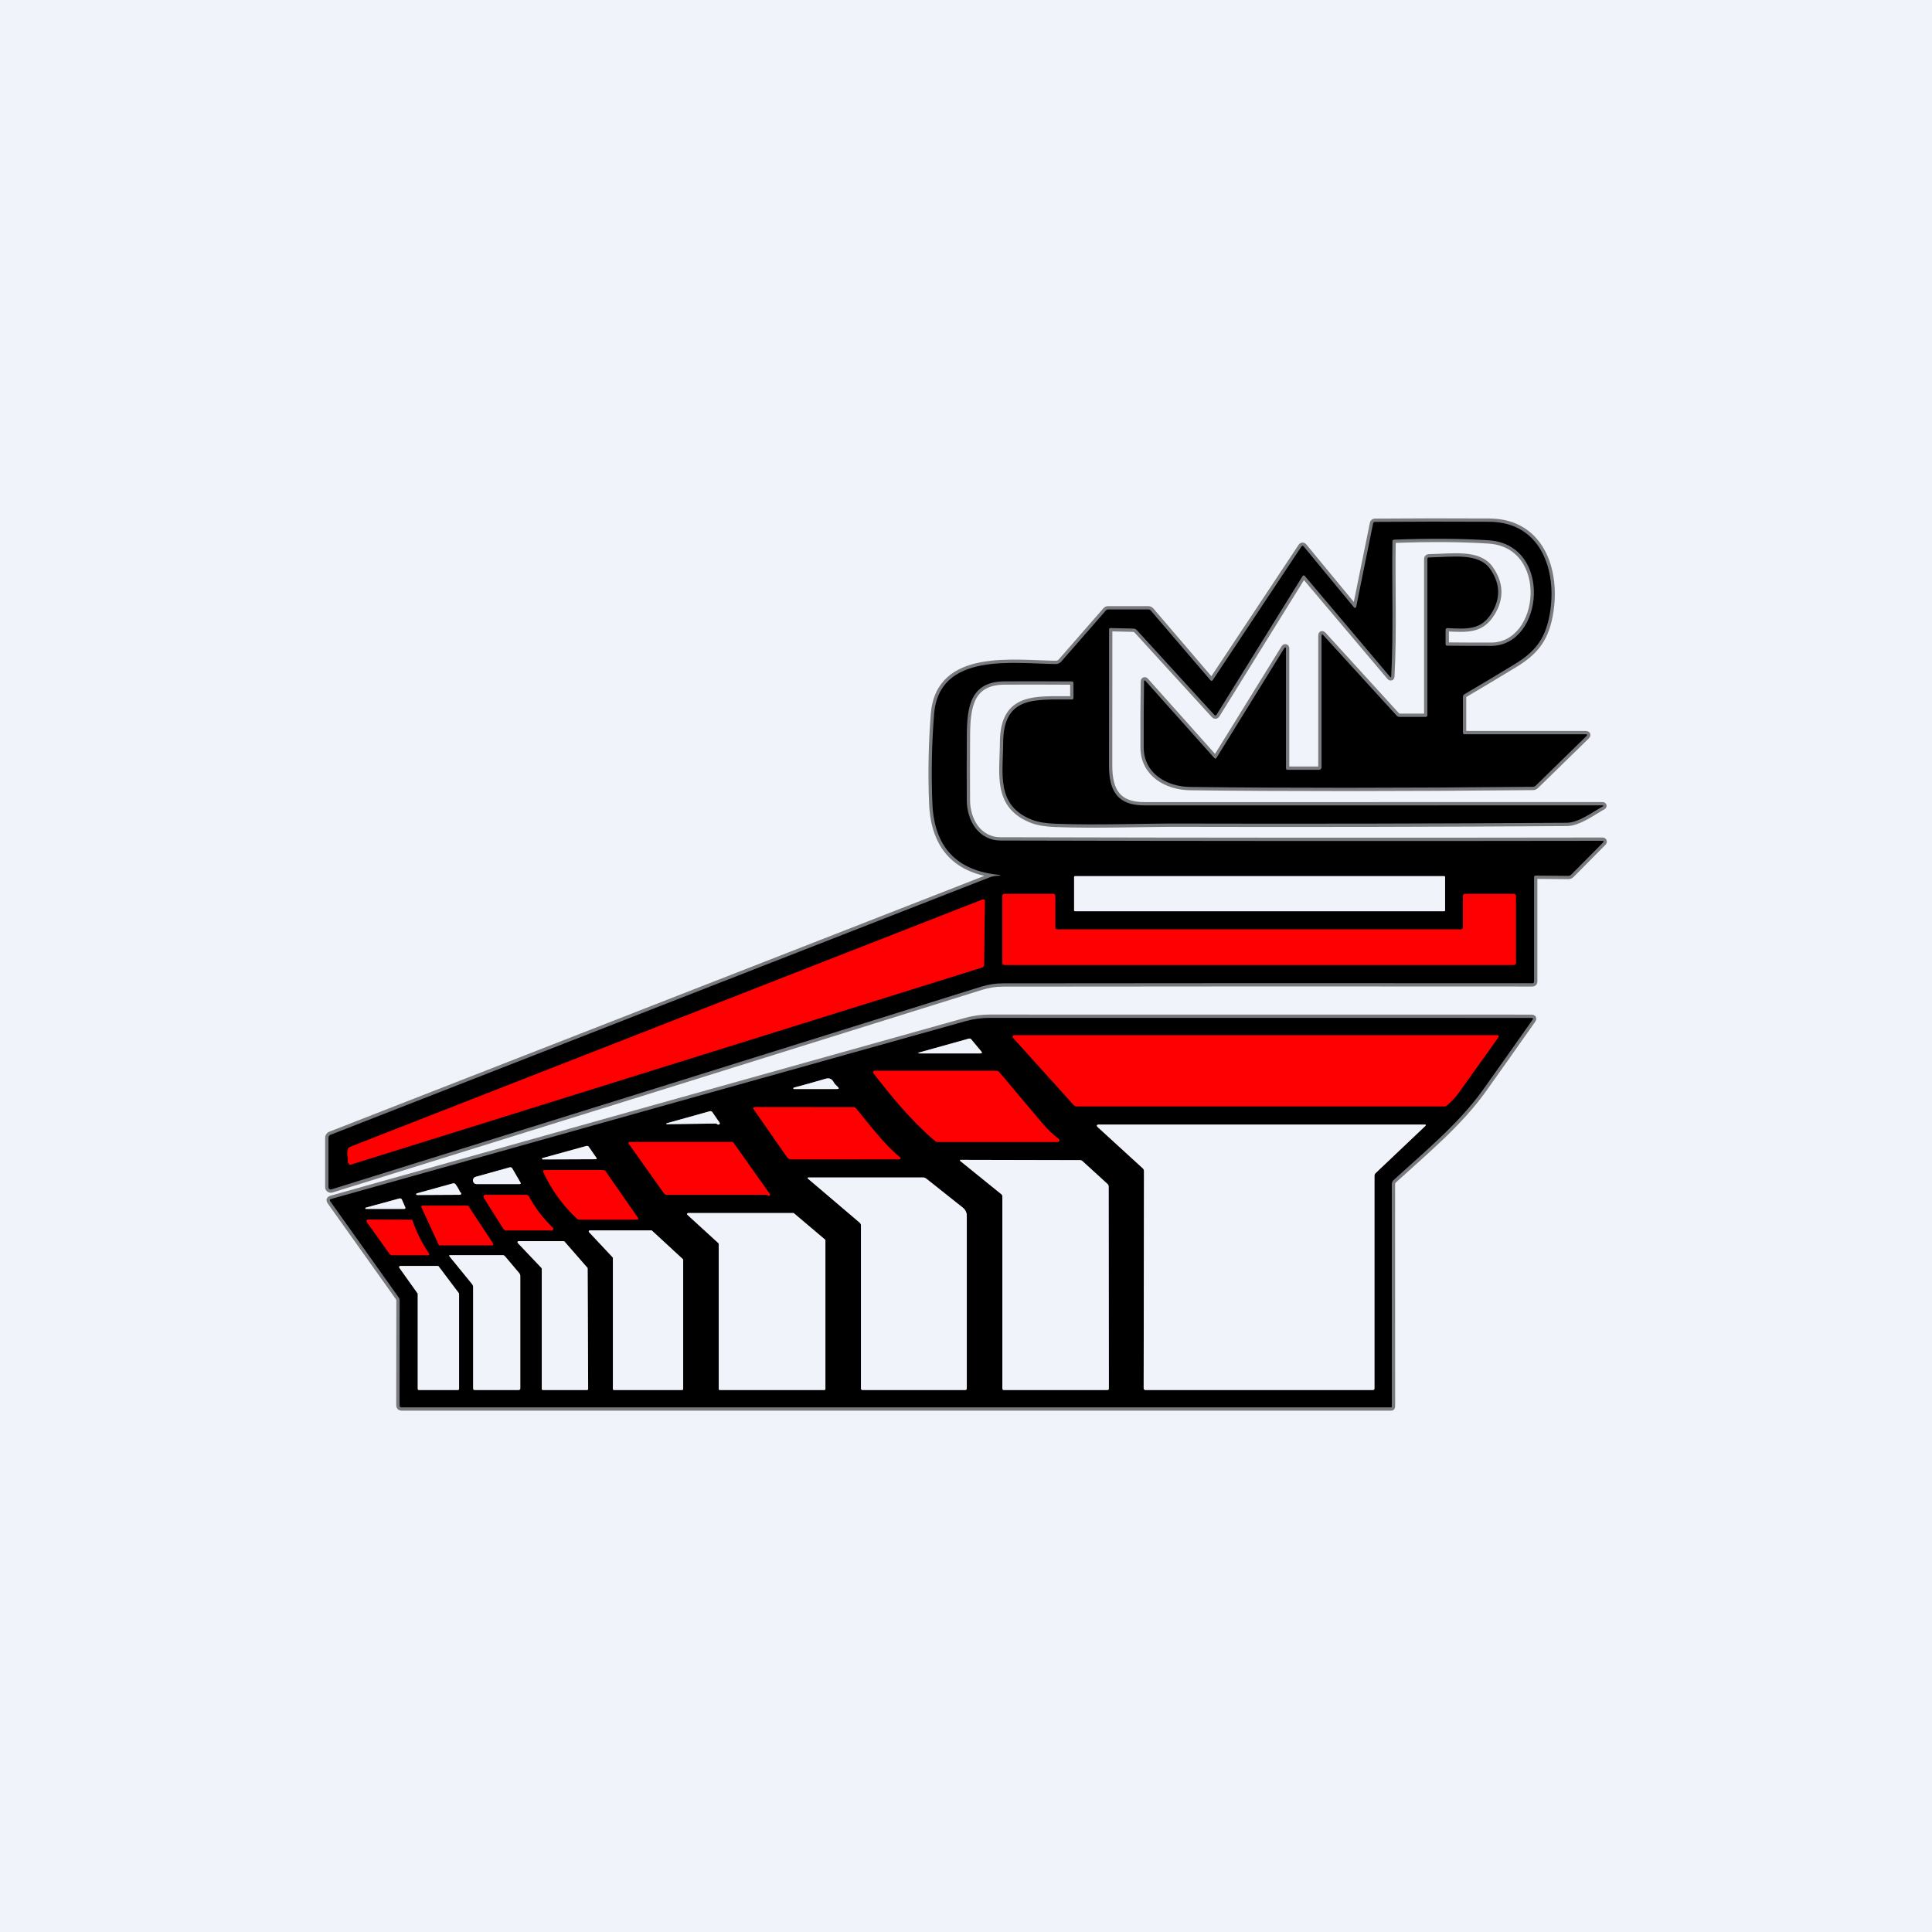 <svg width="100" height="100" viewBox="0 0 100 100" fill="none" xmlns="http://www.w3.org/2000/svg">
<rect width="100" height="100" fill="#F0F3FA"/>
<path d="M51.74 45.324C51.538 45.328 51.369 45.355 51.233 45.408C39.849 49.853 28.474 54.296 17.106 58.736C17.075 58.748 17.048 58.769 17.029 58.797C17.01 58.825 17 58.858 17 58.892V61.446C17 61.465 17.004 61.483 17.013 61.5C17.021 61.517 17.034 61.532 17.049 61.543C17.064 61.554 17.082 61.562 17.1 61.565C17.119 61.568 17.138 61.566 17.156 61.561C28.347 58.08 39.555 54.583 50.781 51.071C51.151 50.955 51.53 50.897 51.918 50.897C61.066 50.885 70.197 50.884 79.31 50.892C79.372 50.892 79.403 50.86 79.403 50.797V45.406C79.403 45.348 79.432 45.319 79.492 45.319L81.168 45.334C81.23 45.336 81.284 45.314 81.329 45.269L82.987 43.597C82.993 43.59 82.998 43.582 82.999 43.573C83.001 43.564 83 43.555 82.997 43.547C82.993 43.539 82.988 43.532 82.981 43.527C82.974 43.522 82.965 43.52 82.957 43.52C72.522 43.537 62.133 43.532 51.79 43.506C50.654 43.503 50.043 42.474 50.04 41.424C50.034 40.306 50.035 39.188 50.042 38.07C50.05 36.547 50.242 35.273 52.014 35.266C53.163 35.262 54.316 35.263 55.474 35.27C55.533 35.271 55.563 35.301 55.563 35.36V36.119C55.563 36.176 55.534 36.205 55.477 36.206C53.645 36.223 51.935 35.97 51.925 38.43C51.918 40.048 51.536 41.698 53.428 42.436C53.721 42.551 54.133 42.619 54.664 42.638C56.741 42.717 59.266 42.621 60.886 42.626C67.622 42.643 74.357 42.63 81.092 42.587C81.712 42.581 82.441 42.027 82.975 41.731C82.98 41.728 82.983 41.724 82.985 41.719C82.987 41.715 82.988 41.71 82.987 41.705C82.985 41.7 82.983 41.695 82.979 41.692C82.975 41.689 82.97 41.687 82.965 41.686C75.04 41.685 67.132 41.686 59.242 41.688C57.857 41.688 57.401 40.964 57.401 39.616C57.4 37.274 57.401 34.931 57.405 32.585C57.405 32.532 57.432 32.506 57.485 32.508L58.667 32.535C58.736 32.538 58.795 32.565 58.843 32.616L62.851 37.002C62.895 37.051 62.935 37.047 62.971 36.99L67.42 29.819C67.426 29.809 67.434 29.801 67.444 29.795C67.453 29.789 67.464 29.785 67.475 29.784C67.487 29.784 67.498 29.785 67.508 29.79C67.519 29.794 67.528 29.801 67.535 29.81L71.942 35.025C71.984 35.074 72.007 35.066 72.01 35.001C72.132 32.672 72.036 30.356 72.072 28.026C72.073 27.966 72.104 27.934 72.164 27.932C74.021 27.862 75.653 27.874 77.059 27.966C80.375 28.184 79.928 33.424 77.177 33.431C76.421 33.432 75.665 33.429 74.907 33.421C74.851 33.421 74.823 33.393 74.823 33.337V32.614C74.823 32.542 74.858 32.508 74.929 32.511C75.924 32.558 76.655 32.623 77.203 31.739C77.682 30.966 77.656 30.201 77.126 29.447C76.523 28.591 75.179 28.834 73.962 28.853C73.908 28.854 73.881 28.881 73.881 28.935V37.021C73.881 37.044 73.872 37.065 73.856 37.081C73.84 37.097 73.818 37.106 73.796 37.106H72.438C72.381 37.106 72.332 37.085 72.293 37.043L68.49 32.874C68.432 32.812 68.403 32.823 68.403 32.909V39.717C68.403 39.751 68.389 39.784 68.365 39.808C68.341 39.832 68.308 39.846 68.275 39.846H66.648C66.591 39.846 66.562 39.817 66.562 39.76V33.551C66.562 33.542 66.559 33.533 66.554 33.526C66.549 33.519 66.541 33.514 66.533 33.512C66.525 33.509 66.516 33.51 66.507 33.513C66.499 33.516 66.492 33.521 66.487 33.529L62.971 39.217C62.935 39.277 62.894 39.281 62.847 39.229L59.281 35.234C59.276 35.228 59.27 35.223 59.262 35.221C59.255 35.219 59.247 35.219 59.239 35.222C59.232 35.225 59.226 35.23 59.221 35.236C59.217 35.242 59.215 35.25 59.215 35.258C59.199 36.392 59.193 37.536 59.199 38.69C59.204 40.046 60.403 40.717 61.598 40.733C66.54 40.793 72.456 40.791 79.348 40.726C79.401 40.725 79.448 40.705 79.486 40.667L82.106 38.108C82.175 38.04 82.161 38.005 82.063 38.005H75.807C75.75 38.005 75.722 37.977 75.722 37.92V36.071C75.722 36.01 75.748 35.965 75.8 35.934C76.675 35.42 77.545 34.899 78.411 34.371C79.425 33.751 79.928 33.121 80.169 32.015C80.661 29.764 79.882 27.023 77.09 27.007C75.118 26.996 73.145 26.998 71.169 27.013C71.115 27.014 71.082 27.041 71.072 27.093L70.195 31.414C70.193 31.426 70.188 31.436 70.18 31.445C70.172 31.453 70.162 31.459 70.15 31.462C70.139 31.465 70.126 31.465 70.115 31.461C70.104 31.457 70.094 31.451 70.086 31.442L67.472 28.276C67.465 28.268 67.457 28.262 67.448 28.258C67.438 28.254 67.428 28.252 67.417 28.253C67.407 28.253 67.397 28.256 67.388 28.262C67.379 28.267 67.371 28.274 67.365 28.283L62.776 35.196C62.737 35.254 62.694 35.257 62.649 35.205L59.572 31.611C59.534 31.565 59.484 31.543 59.425 31.543H57.361C57.312 31.543 57.273 31.56 57.242 31.596L54.928 34.246C54.893 34.285 54.851 34.316 54.803 34.338C54.755 34.36 54.703 34.371 54.65 34.371C52.504 34.355 48.61 33.727 48.35 36.953C48.227 38.482 48.197 40.023 48.259 41.575C48.352 43.843 49.513 45.08 51.742 45.286C51.744 45.287 51.747 45.287 51.749 45.288C51.751 45.289 51.753 45.291 51.755 45.293C51.756 45.294 51.758 45.297 51.758 45.299C51.759 45.301 51.76 45.304 51.76 45.306C51.76 45.309 51.759 45.311 51.758 45.313C51.757 45.316 51.755 45.318 51.754 45.319C51.752 45.321 51.749 45.322 51.747 45.323C51.745 45.324 51.742 45.324 51.74 45.324Z" stroke="#787A7D" stroke-width="0.342"/>
<path d="M72.01 72.845C72.019 72.845 72.027 72.841 72.033 72.835C72.039 72.829 72.042 72.821 72.042 72.812L72.039 61.294C72.039 61.253 72.047 61.213 72.064 61.176C72.081 61.139 72.105 61.105 72.135 61.078C73.719 59.631 75.535 58.132 76.771 56.392C77.624 55.194 78.475 53.99 79.325 52.782C79.369 52.719 79.353 52.687 79.277 52.687C69.929 52.684 60.58 52.683 51.231 52.684C50.808 52.684 50.393 52.74 49.987 52.853C39.152 55.883 28.202 58.951 17.137 62.059C17.066 62.08 17.052 62.119 17.094 62.179L20.641 67.162C20.671 67.205 20.686 67.251 20.686 67.301L20.679 72.737C20.679 72.809 20.715 72.845 20.787 72.845H72.01Z" stroke="#787A7D" stroke-width="0.342"/>
<path d="M74.797 45.394C74.797 45.389 74.796 45.383 74.794 45.377C74.791 45.372 74.788 45.367 74.784 45.363C74.78 45.359 74.775 45.355 74.77 45.353C74.764 45.351 74.758 45.35 74.752 45.35H55.64C55.634 45.35 55.628 45.351 55.623 45.353C55.617 45.355 55.612 45.359 55.608 45.363C55.604 45.367 55.601 45.372 55.599 45.377C55.596 45.383 55.595 45.389 55.595 45.394V47.12C55.595 47.132 55.6 47.143 55.608 47.151C55.617 47.16 55.628 47.165 55.64 47.165H74.752C74.758 47.165 74.764 47.163 74.77 47.161C74.775 47.159 74.78 47.156 74.784 47.151C74.788 47.147 74.791 47.142 74.794 47.137C74.796 47.132 74.797 47.126 74.797 47.12V45.394Z" stroke="#787A7D" stroke-width="0.342"/>
<path d="M75.722 48C75.722 48.028 75.711 48.055 75.691 48.075C75.671 48.095 75.644 48.106 75.616 48.106H54.728C54.7 48.106 54.672 48.095 54.653 48.075C54.633 48.055 54.621 48.028 54.621 48V46.372C54.621 46.358 54.619 46.344 54.614 46.331C54.608 46.318 54.6 46.307 54.59 46.297C54.581 46.287 54.569 46.279 54.556 46.274C54.543 46.268 54.529 46.266 54.515 46.266H51.989C51.96 46.266 51.933 46.277 51.913 46.297C51.894 46.317 51.882 46.344 51.882 46.372V49.84C51.882 49.868 51.894 49.895 51.913 49.915C51.933 49.935 51.96 49.946 51.989 49.946H78.358C78.387 49.946 78.414 49.935 78.433 49.915C78.453 49.895 78.465 49.868 78.465 49.84L78.463 46.372C78.463 46.344 78.452 46.317 78.432 46.297C78.412 46.277 78.385 46.266 78.357 46.266H75.828C75.8 46.266 75.773 46.277 75.753 46.297C75.733 46.317 75.722 46.344 75.722 46.372V48Z" stroke="#7F0001" stroke-width="0.342"/>
<path d="M18.003 60.047C17.988 60.118 18.005 60.183 18.055 60.243C18.085 60.278 18.123 60.289 18.168 60.275L50.829 50.078C50.898 50.057 50.932 50.01 50.934 49.938L50.976 46.649C50.977 46.558 50.936 46.529 50.851 46.562L18.119 59.363C18.056 59.388 18.016 59.433 18 59.5C17.968 59.639 17.969 59.786 18.003 59.941C18.011 59.977 18.011 60.012 18.003 60.047Z" stroke="#7F0001" stroke-width="0.342"/>
<path d="M55.741 57.265H74.742C74.802 57.265 74.86 57.244 74.906 57.205C75.136 57.011 75.339 56.792 75.516 56.546C76.195 55.601 76.871 54.655 77.543 53.708C77.601 53.626 77.579 53.584 77.478 53.584H52.488C52.473 53.584 52.459 53.588 52.446 53.596C52.434 53.604 52.424 53.616 52.418 53.629C52.412 53.643 52.41 53.658 52.412 53.672C52.415 53.687 52.421 53.7 52.431 53.711L55.569 57.19C55.591 57.214 55.617 57.233 55.647 57.246C55.676 57.259 55.708 57.265 55.741 57.265Z" stroke="#7F0001" stroke-width="0.342"/>
<path d="M50.146 53.76L47.643 54.458C47.479 54.504 47.482 54.526 47.652 54.526H50.735C50.832 54.526 50.849 54.489 50.786 54.415L50.273 53.799C50.258 53.781 50.238 53.767 50.216 53.76C50.193 53.753 50.169 53.753 50.146 53.76Z" stroke="#787A7D" stroke-width="0.342"/>
<path d="M45.202 55.54C46.166 56.781 47.172 58.01 48.389 59.049C48.431 59.086 48.485 59.106 48.542 59.106H54.751C54.768 59.106 54.785 59.101 54.799 59.091C54.813 59.081 54.823 59.067 54.829 59.05C54.834 59.034 54.834 59.016 54.83 58.999C54.825 58.983 54.814 58.968 54.801 58.957C54.489 58.716 54.2 58.438 53.933 58.121C53.194 57.246 52.455 56.368 51.714 55.487C51.698 55.467 51.678 55.452 51.655 55.441C51.632 55.431 51.606 55.425 51.581 55.425H45.258C45.245 55.425 45.232 55.429 45.221 55.436C45.21 55.443 45.201 55.453 45.195 55.465C45.189 55.477 45.187 55.49 45.188 55.503C45.189 55.517 45.194 55.529 45.202 55.54Z" stroke="#7F0001" stroke-width="0.342"/>
<path d="M43.166 56.036C43.07 55.858 42.942 55.774 42.729 55.838C42.183 55.999 41.635 56.151 41.086 56.297C41.078 56.299 41.071 56.304 41.066 56.311C41.062 56.318 41.06 56.327 41.061 56.335C41.062 56.343 41.066 56.351 41.072 56.357C41.078 56.363 41.086 56.366 41.094 56.367H43.328C43.424 56.367 43.439 56.333 43.371 56.266L43.231 56.125C43.205 56.099 43.183 56.069 43.166 56.036Z" stroke="#787A7D" stroke-width="0.342"/>
<path d="M46.548 60.006C46.559 60.006 46.571 60.002 46.58 59.995C46.59 59.988 46.597 59.978 46.601 59.967C46.605 59.956 46.605 59.944 46.602 59.933C46.599 59.921 46.593 59.911 46.584 59.904C45.731 59.202 45.019 58.226 44.308 57.37C44.275 57.33 44.232 57.31 44.18 57.31L39.082 57.305C38.983 57.305 38.962 57.345 39.018 57.425L40.734 59.888C40.759 59.925 40.793 59.955 40.833 59.976C40.872 59.997 40.916 60.008 40.961 60.008L46.548 60.006Z" stroke="#7F0001" stroke-width="0.342"/>
<path d="M37.105 58.176C37.135 58.209 37.172 58.218 37.218 58.202C37.227 58.199 37.234 58.194 37.241 58.187C37.247 58.181 37.252 58.173 37.255 58.165C37.258 58.156 37.258 58.147 37.257 58.139C37.256 58.13 37.252 58.121 37.247 58.114L36.871 57.565C36.857 57.544 36.837 57.529 36.813 57.52C36.79 57.511 36.764 57.51 36.74 57.517L34.508 58.14C34.502 58.141 34.496 58.144 34.492 58.15C34.488 58.155 34.487 58.161 34.487 58.167C34.489 58.174 34.492 58.179 34.497 58.183C34.502 58.187 34.509 58.189 34.515 58.188L37.057 58.154C37.077 58.154 37.093 58.161 37.105 58.176Z" stroke="#787A7D" stroke-width="0.342"/>
<path d="M56.843 58.363L59.151 60.474C59.192 60.511 59.213 60.559 59.213 60.616L59.196 71.857C59.196 71.88 59.205 71.903 59.222 71.92C59.238 71.936 59.261 71.946 59.285 71.946H71.056C71.114 71.946 71.142 71.917 71.142 71.86V60.866C71.142 60.806 71.163 60.757 71.205 60.717L73.768 58.286C73.823 58.233 73.813 58.207 73.737 58.207H56.903C56.749 58.207 56.729 58.259 56.843 58.363Z" stroke="#787A7D" stroke-width="0.342"/>
<path d="M39.725 61.869C39.79 61.91 39.835 61.899 39.861 61.837C39.862 61.834 39.862 61.831 39.862 61.828C39.861 61.825 39.86 61.822 39.859 61.819L37.969 59.154C37.958 59.139 37.944 59.127 37.928 59.119C37.912 59.11 37.894 59.106 37.876 59.106H32.584C32.574 59.106 32.564 59.109 32.556 59.114C32.547 59.119 32.54 59.127 32.535 59.136C32.531 59.145 32.529 59.155 32.529 59.165C32.53 59.175 32.534 59.185 32.54 59.193L34.372 61.773C34.406 61.821 34.453 61.845 34.512 61.845H39.645C39.673 61.845 39.701 61.853 39.725 61.869Z" stroke="#7F0001" stroke-width="0.342"/>
<path d="M28.097 60.012L30.823 60.001C30.888 60.001 30.902 59.975 30.865 59.922L30.477 59.363C30.445 59.317 30.403 59.302 30.35 59.316L28.087 59.94C28.077 59.941 28.069 59.946 28.063 59.954C28.057 59.962 28.055 59.971 28.056 59.981C28.057 59.99 28.062 59.999 28.07 60.005C28.078 60.01 28.088 60.013 28.097 60.012Z" stroke="#787A7D" stroke-width="0.342"/>
<path d="M49.697 60.087L51.827 61.811C51.864 61.842 51.882 61.881 51.882 61.929V71.86C51.882 71.917 51.91 71.946 51.968 71.946H57.314C57.369 71.946 57.396 71.918 57.395 71.864L57.384 61.422C57.384 61.364 57.363 61.315 57.319 61.277L56.03 60.1C55.992 60.066 55.949 60.049 55.898 60.049L49.715 60.035C49.709 60.036 49.703 60.038 49.699 60.041C49.694 60.045 49.69 60.05 49.688 60.055C49.687 60.061 49.687 60.067 49.688 60.072C49.69 60.078 49.693 60.083 49.697 60.087Z" stroke="#787A7D" stroke-width="0.342"/>
<path d="M26.935 61.2L26.514 60.475C26.501 60.453 26.481 60.436 26.457 60.426C26.433 60.416 26.407 60.415 26.382 60.422L24.62 60.912C24.576 60.924 24.537 60.953 24.511 60.991C24.486 61.03 24.475 61.077 24.481 61.123C24.488 61.169 24.51 61.211 24.545 61.242C24.58 61.272 24.625 61.289 24.672 61.289H26.884C26.953 61.289 26.971 61.259 26.935 61.2Z" stroke="#787A7D" stroke-width="0.342"/>
<path d="M33.021 63.035L31.358 60.646C31.318 60.589 31.264 60.561 31.194 60.561H28.208C28.118 60.561 28.092 60.601 28.129 60.682C28.549 61.59 29.123 62.384 29.852 63.066C29.896 63.108 29.949 63.129 30.009 63.129H32.971C32.982 63.129 32.993 63.126 33.002 63.12C33.012 63.115 33.019 63.106 33.025 63.097C33.03 63.087 33.032 63.076 33.031 63.065C33.031 63.054 33.027 63.044 33.021 63.035Z" stroke="#7F0001" stroke-width="0.342"/>
<path d="M49.829 62.502L47.941 61.003C47.894 60.965 47.841 60.946 47.782 60.946H41.865C41.787 60.946 41.778 60.971 41.837 61.022L44.494 63.282C44.54 63.32 44.563 63.369 44.563 63.429V71.86C44.563 71.917 44.591 71.946 44.648 71.946H49.956C50.013 71.946 50.041 71.917 50.041 71.86V62.941C50.041 62.762 49.971 62.615 49.829 62.502Z" stroke="#787A7D" stroke-width="0.342"/>
<path d="M23.816 61.706C23.755 61.568 23.678 61.435 23.584 61.306C23.546 61.253 23.495 61.236 23.434 61.254L21.58 61.768C21.568 61.77 21.558 61.776 21.551 61.785C21.544 61.794 21.541 61.805 21.543 61.817C21.544 61.828 21.55 61.838 21.56 61.845C21.569 61.852 21.58 61.855 21.592 61.854L23.81 61.842C23.822 61.841 23.833 61.838 23.843 61.832C23.853 61.825 23.861 61.817 23.866 61.806C23.871 61.796 23.873 61.784 23.872 61.773C23.871 61.761 23.867 61.75 23.86 61.741C23.85 61.726 23.835 61.714 23.816 61.706Z" stroke="#787A7D" stroke-width="0.342"/>
<path d="M26.212 63.685H28.556C28.572 63.685 28.588 63.68 28.601 63.671C28.614 63.661 28.625 63.649 28.631 63.634C28.637 63.619 28.638 63.602 28.635 63.586C28.632 63.571 28.624 63.556 28.613 63.545C28.115 63.07 27.702 62.531 27.375 61.929C27.361 61.903 27.34 61.882 27.315 61.867C27.29 61.853 27.262 61.845 27.233 61.845H25.129C25.111 61.845 25.093 61.849 25.078 61.858C25.063 61.868 25.05 61.881 25.042 61.896C25.033 61.912 25.029 61.929 25.029 61.947C25.03 61.965 25.035 61.982 25.045 61.997L26.046 63.593C26.064 63.621 26.089 63.644 26.118 63.66C26.147 63.677 26.179 63.685 26.212 63.685Z" stroke="#7F0001" stroke-width="0.342"/>
<path d="M20.979 62.495L20.802 62.093C20.792 62.069 20.773 62.05 20.75 62.039C20.726 62.027 20.699 62.025 20.674 62.032L18.93 62.509C18.922 62.512 18.916 62.516 18.912 62.523C18.908 62.529 18.907 62.537 18.907 62.544C18.909 62.552 18.912 62.559 18.918 62.564C18.923 62.569 18.93 62.572 18.938 62.572H20.929C20.938 62.572 20.947 62.57 20.955 62.566C20.963 62.561 20.97 62.555 20.975 62.547C20.98 62.54 20.983 62.531 20.983 62.522C20.984 62.513 20.982 62.504 20.979 62.495Z" stroke="#787A7D" stroke-width="0.342"/>
<path d="M25.48 64.456C25.49 64.456 25.499 64.453 25.508 64.448C25.516 64.443 25.523 64.435 25.527 64.427C25.532 64.418 25.534 64.408 25.534 64.398C25.533 64.388 25.53 64.379 25.524 64.37L24.244 62.426C24.239 62.418 24.232 62.412 24.224 62.408C24.217 62.404 24.208 62.402 24.199 62.402H21.86C21.851 62.402 21.843 62.404 21.834 62.408C21.827 62.413 21.82 62.419 21.815 62.427C21.81 62.434 21.807 62.443 21.806 62.452C21.806 62.461 21.807 62.47 21.811 62.479L22.708 64.424C22.712 64.433 22.719 64.441 22.728 64.447C22.737 64.453 22.747 64.456 22.758 64.456H25.48Z" stroke="#7F0001" stroke-width="0.342"/>
<path d="M35.616 62.787C35.606 62.786 35.595 62.79 35.586 62.796C35.577 62.802 35.571 62.81 35.567 62.821C35.563 62.831 35.562 62.842 35.564 62.852C35.567 62.862 35.572 62.872 35.581 62.879L37.185 64.346C37.19 64.351 37.194 64.357 37.197 64.364C37.2 64.371 37.202 64.378 37.202 64.386V71.893C37.202 71.907 37.207 71.92 37.217 71.93C37.227 71.94 37.241 71.946 37.255 71.946H42.67C42.684 71.946 42.697 71.94 42.707 71.93C42.717 71.92 42.723 71.907 42.723 71.893V64.201C42.723 64.193 42.721 64.186 42.718 64.179C42.715 64.172 42.71 64.166 42.704 64.161L41.095 62.799C41.085 62.791 41.073 62.786 41.061 62.787H35.616Z" stroke="#787A7D" stroke-width="0.342"/>
<path d="M21.314 63.138L19.102 63.126C18.964 63.125 18.935 63.18 19.015 63.292L20.162 64.898C20.178 64.92 20.199 64.938 20.223 64.951C20.247 64.963 20.274 64.97 20.301 64.97H22.136C22.222 64.97 22.241 64.934 22.193 64.863C21.83 64.336 21.547 63.768 21.343 63.158C21.341 63.152 21.337 63.147 21.332 63.143C21.327 63.14 21.321 63.138 21.314 63.138Z" stroke="#7F0001" stroke-width="0.342"/>
<path d="M30.527 63.685C30.516 63.685 30.506 63.688 30.497 63.694C30.489 63.699 30.482 63.708 30.478 63.717C30.474 63.726 30.472 63.737 30.474 63.747C30.476 63.757 30.48 63.767 30.487 63.774L31.709 65.077C31.718 65.087 31.723 65.1 31.723 65.113V71.893C31.723 71.907 31.729 71.92 31.739 71.93C31.749 71.94 31.762 71.946 31.776 71.946H35.308C35.322 71.946 35.336 71.94 35.346 71.93C35.356 71.92 35.361 71.907 35.361 71.893V65.212C35.361 65.205 35.36 65.198 35.357 65.191C35.354 65.184 35.35 65.178 35.344 65.173L33.748 63.699C33.739 63.69 33.726 63.685 33.713 63.685H30.527Z" stroke="#787A7D" stroke-width="0.342"/>
<path d="M30.386 71.946C30.401 71.946 30.415 71.94 30.426 71.929C30.437 71.919 30.443 71.904 30.443 71.889L30.415 65.653C30.415 65.639 30.41 65.627 30.401 65.617L29.218 64.261C29.213 64.255 29.206 64.25 29.199 64.247C29.192 64.243 29.184 64.242 29.176 64.242H26.842C26.831 64.242 26.82 64.245 26.811 64.251C26.802 64.257 26.794 64.266 26.79 64.276C26.785 64.286 26.784 64.298 26.786 64.309C26.788 64.32 26.793 64.33 26.801 64.338L28.027 65.63C28.037 65.641 28.043 65.655 28.042 65.67V71.889C28.042 71.897 28.044 71.904 28.047 71.911C28.049 71.918 28.054 71.924 28.059 71.929C28.064 71.935 28.07 71.939 28.077 71.942C28.084 71.945 28.091 71.946 28.099 71.946H30.386Z" stroke="#787A7D" stroke-width="0.342"/>
<path d="M26.877 65.899L26.136 65.021C26.122 65.005 26.106 64.992 26.087 64.983C26.068 64.974 26.047 64.969 26.026 64.969H23.297C23.244 64.969 23.234 64.991 23.268 65.033L24.432 66.461C24.471 66.507 24.49 66.562 24.49 66.623V71.86C24.49 71.917 24.519 71.946 24.576 71.946H26.844C26.901 71.946 26.93 71.917 26.93 71.86V66.045C26.93 65.992 26.911 65.94 26.877 65.899Z" stroke="#787A7D" stroke-width="0.342"/>
<path d="M23.762 66.971C23.762 66.958 23.758 66.945 23.75 66.935L22.707 65.55C22.702 65.542 22.695 65.536 22.686 65.532C22.678 65.528 22.669 65.526 22.66 65.526H20.716C20.706 65.526 20.695 65.529 20.686 65.535C20.677 65.541 20.669 65.549 20.664 65.559C20.659 65.568 20.657 65.579 20.658 65.59C20.659 65.601 20.662 65.611 20.669 65.62L21.61 66.942C21.617 66.952 21.622 66.964 21.622 66.976V71.886C21.622 71.902 21.628 71.917 21.64 71.928C21.651 71.94 21.666 71.946 21.682 71.946H23.702C23.718 71.946 23.733 71.94 23.744 71.928C23.756 71.917 23.762 71.902 23.762 71.886V66.971Z" stroke="#787A7D" stroke-width="0.342"/>
<path d="M51.742 45.286C49.513 45.08 48.352 43.843 48.259 41.575C48.197 40.023 48.227 38.482 48.35 36.953C48.61 33.727 52.504 34.355 54.65 34.371C54.703 34.371 54.755 34.36 54.803 34.338C54.851 34.316 54.893 34.285 54.928 34.246L57.242 31.596C57.273 31.56 57.312 31.543 57.361 31.543H59.425C59.484 31.543 59.534 31.565 59.572 31.611L62.649 35.205C62.694 35.257 62.737 35.254 62.776 35.196L67.365 28.283C67.371 28.274 67.379 28.267 67.388 28.262C67.397 28.256 67.407 28.253 67.417 28.253C67.428 28.252 67.438 28.254 67.448 28.258C67.457 28.262 67.465 28.268 67.472 28.276L70.086 31.442C70.094 31.451 70.104 31.457 70.115 31.461C70.126 31.465 70.139 31.465 70.15 31.462C70.162 31.459 70.172 31.453 70.18 31.445C70.188 31.436 70.193 31.426 70.195 31.414L71.072 27.093C71.082 27.041 71.115 27.014 71.169 27.013C73.145 26.998 75.118 26.996 77.09 27.007C79.882 27.023 80.661 29.764 80.169 32.015C79.928 33.121 79.425 33.751 78.411 34.371C77.545 34.899 76.675 35.42 75.8 35.934C75.748 35.965 75.722 36.01 75.722 36.071V37.92C75.722 37.977 75.75 38.005 75.807 38.005H82.063C82.161 38.005 82.175 38.04 82.106 38.108L79.486 40.667C79.448 40.705 79.401 40.725 79.348 40.726C72.456 40.791 66.54 40.793 61.598 40.733C60.403 40.717 59.204 40.046 59.199 38.69C59.193 37.536 59.199 36.392 59.215 35.258C59.215 35.25 59.217 35.242 59.221 35.236C59.226 35.23 59.232 35.225 59.239 35.222C59.247 35.219 59.255 35.219 59.262 35.221C59.27 35.223 59.276 35.228 59.281 35.234L62.847 39.229C62.894 39.281 62.935 39.277 62.971 39.217L66.487 33.529C66.492 33.521 66.499 33.516 66.507 33.513C66.516 33.51 66.525 33.509 66.533 33.512C66.541 33.514 66.549 33.519 66.554 33.526C66.559 33.533 66.562 33.542 66.562 33.551V39.76C66.562 39.817 66.591 39.846 66.648 39.846H68.275C68.308 39.846 68.341 39.832 68.365 39.808C68.389 39.784 68.403 39.751 68.403 39.717V32.909C68.403 32.823 68.432 32.812 68.49 32.874L72.293 37.043C72.332 37.085 72.381 37.106 72.438 37.106H73.796C73.818 37.106 73.84 37.097 73.856 37.081C73.872 37.065 73.881 37.044 73.881 37.021V28.935C73.881 28.881 73.908 28.854 73.962 28.853C75.179 28.834 76.523 28.591 77.126 29.447C77.656 30.201 77.682 30.966 77.203 31.739C76.655 32.623 75.924 32.558 74.929 32.511C74.858 32.508 74.823 32.542 74.823 32.614V33.337C74.823 33.393 74.851 33.421 74.907 33.421C75.665 33.429 76.421 33.432 77.177 33.431C79.928 33.424 80.375 28.184 77.059 27.966C75.653 27.874 74.021 27.862 72.164 27.932C72.104 27.934 72.073 27.966 72.072 28.026C72.036 30.356 72.132 32.672 72.01 35.001C72.007 35.066 71.984 35.074 71.942 35.025L67.535 29.81C67.528 29.801 67.519 29.794 67.508 29.79C67.498 29.785 67.487 29.784 67.475 29.784C67.464 29.785 67.453 29.789 67.444 29.795C67.434 29.801 67.426 29.809 67.42 29.819L62.971 36.99C62.935 37.047 62.895 37.051 62.851 37.002L58.843 32.616C58.795 32.565 58.736 32.538 58.667 32.535L57.485 32.508C57.432 32.506 57.405 32.532 57.405 32.585C57.401 34.931 57.4 37.274 57.401 39.616C57.401 40.964 57.857 41.688 59.242 41.688C67.132 41.686 75.04 41.685 82.965 41.686C82.97 41.687 82.975 41.689 82.979 41.692C82.983 41.695 82.985 41.7 82.987 41.705C82.988 41.71 82.987 41.715 82.985 41.719C82.983 41.724 82.98 41.728 82.975 41.731C82.441 42.027 81.712 42.581 81.092 42.587C74.357 42.63 67.622 42.643 60.886 42.626C59.266 42.621 56.741 42.717 54.664 42.638C54.133 42.619 53.721 42.551 53.428 42.436C51.536 41.698 51.918 40.048 51.925 38.43C51.935 35.97 53.645 36.223 55.477 36.206C55.534 36.205 55.563 36.176 55.563 36.119V35.36C55.563 35.301 55.533 35.271 55.474 35.27C54.316 35.263 53.163 35.262 52.014 35.266C50.242 35.273 50.05 36.547 50.042 38.07C50.035 39.188 50.034 40.306 50.04 41.424C50.043 42.474 50.654 43.503 51.79 43.506C62.133 43.532 72.522 43.537 82.957 43.52C82.965 43.52 82.974 43.522 82.981 43.527C82.988 43.532 82.993 43.539 82.997 43.547C83 43.555 83.001 43.564 82.999 43.573C82.998 43.582 82.993 43.59 82.987 43.597L81.329 45.269C81.284 45.314 81.23 45.336 81.168 45.334L79.492 45.319C79.432 45.319 79.403 45.348 79.403 45.406V50.797C79.403 50.86 79.372 50.892 79.31 50.892C70.197 50.884 61.066 50.885 51.918 50.897C51.53 50.897 51.151 50.955 50.781 51.071C39.555 54.583 28.347 58.08 17.156 61.561C17.138 61.566 17.119 61.568 17.1 61.565C17.082 61.562 17.064 61.554 17.049 61.543C17.034 61.532 17.021 61.517 17.013 61.5C17.004 61.483 17 61.465 17 61.446V58.892C17 58.858 17.01 58.825 17.029 58.797C17.048 58.769 17.075 58.748 17.106 58.736C28.474 54.296 39.849 49.853 51.233 45.408C51.369 45.355 51.538 45.328 51.74 45.324C51.742 45.324 51.745 45.324 51.747 45.323C51.749 45.322 51.752 45.321 51.754 45.319C51.755 45.318 51.757 45.316 51.758 45.313C51.759 45.311 51.76 45.309 51.76 45.306C51.76 45.304 51.759 45.301 51.758 45.299C51.758 45.297 51.756 45.294 51.755 45.293C51.753 45.291 51.751 45.289 51.749 45.288C51.747 45.287 51.744 45.287 51.742 45.286ZM74.797 45.394C74.797 45.389 74.796 45.383 74.794 45.377C74.792 45.372 74.788 45.367 74.784 45.363C74.78 45.359 74.775 45.355 74.77 45.353C74.764 45.351 74.758 45.35 74.753 45.35H55.64C55.634 45.35 55.628 45.351 55.623 45.353C55.617 45.355 55.612 45.359 55.608 45.363C55.604 45.367 55.601 45.372 55.599 45.377C55.596 45.383 55.595 45.389 55.595 45.394V47.12C55.595 47.132 55.6 47.143 55.608 47.151C55.617 47.16 55.628 47.165 55.64 47.165H74.753C74.758 47.165 74.764 47.163 74.77 47.161C74.775 47.159 74.78 47.156 74.784 47.151C74.788 47.147 74.792 47.142 74.794 47.137C74.796 47.132 74.797 47.126 74.797 47.12V45.394ZM75.722 48C75.722 48.028 75.71 48.055 75.691 48.075C75.671 48.095 75.644 48.106 75.615 48.106H54.727C54.699 48.106 54.672 48.095 54.652 48.075C54.632 48.055 54.621 48.028 54.621 48V46.372C54.621 46.358 54.618 46.344 54.613 46.331C54.608 46.318 54.6 46.307 54.59 46.297C54.58 46.287 54.569 46.279 54.556 46.274C54.543 46.269 54.529 46.266 54.515 46.266H51.988C51.96 46.266 51.933 46.277 51.913 46.297C51.893 46.317 51.882 46.344 51.882 46.372V49.84C51.882 49.869 51.893 49.896 51.913 49.916C51.933 49.935 51.96 49.947 51.988 49.947H78.358C78.386 49.947 78.413 49.935 78.433 49.916C78.453 49.896 78.464 49.869 78.464 49.84L78.463 46.372C78.463 46.344 78.451 46.317 78.431 46.297C78.412 46.277 78.385 46.266 78.356 46.266H75.828C75.8 46.266 75.773 46.277 75.753 46.297C75.733 46.317 75.722 46.344 75.722 46.372V48ZM18.003 60.047C17.988 60.118 18.006 60.183 18.055 60.242C18.085 60.278 18.123 60.289 18.168 60.275L50.829 50.078C50.898 50.057 50.932 50.01 50.934 49.938L50.976 46.649C50.977 46.558 50.936 46.529 50.851 46.562L18.12 59.363C18.056 59.388 18.016 59.433 18 59.499C17.968 59.639 17.969 59.786 18.003 59.941C18.011 59.977 18.011 60.012 18.003 60.047Z" fill="black"/>
<path d="M74.752 45.35H55.64C55.615 45.35 55.595 45.37 55.595 45.394V47.12C55.595 47.145 55.615 47.165 55.64 47.165H74.752C74.777 47.165 74.797 47.145 74.797 47.12V45.394C74.797 45.37 74.777 45.35 74.752 45.35Z" fill="#F0F3FA"/>
<path d="M75.722 48V46.372C75.722 46.344 75.733 46.317 75.753 46.297C75.773 46.277 75.8 46.266 75.828 46.266H78.357C78.385 46.266 78.412 46.277 78.432 46.297C78.452 46.317 78.463 46.344 78.463 46.372L78.465 49.84C78.465 49.868 78.453 49.895 78.433 49.915C78.414 49.935 78.387 49.946 78.358 49.946H51.989C51.96 49.946 51.933 49.935 51.913 49.915C51.894 49.895 51.882 49.868 51.882 49.84V46.372C51.882 46.344 51.894 46.317 51.913 46.297C51.933 46.277 51.96 46.266 51.989 46.266H54.515C54.529 46.266 54.543 46.268 54.556 46.274C54.569 46.279 54.581 46.287 54.59 46.297C54.6 46.307 54.608 46.318 54.614 46.331C54.619 46.344 54.621 46.358 54.621 46.372V48C54.621 48.028 54.633 48.055 54.653 48.075C54.672 48.095 54.7 48.106 54.728 48.106H75.616C75.644 48.106 75.671 48.095 75.691 48.075C75.711 48.055 75.722 48.028 75.722 48Z" fill="#FE0002"/>
<path d="M18.003 59.941C17.969 59.786 17.968 59.639 18 59.5C18.016 59.433 18.056 59.388 18.119 59.363L50.851 46.562C50.936 46.529 50.977 46.558 50.976 46.649L50.934 49.938C50.932 50.01 50.898 50.057 50.829 50.078L18.168 60.275C18.123 60.289 18.085 60.278 18.055 60.243C18.005 60.183 17.988 60.118 18.003 60.047C18.011 60.012 18.011 59.977 18.003 59.941Z" fill="#FE0002"/>
<path d="M72.01 72.845H20.787C20.715 72.845 20.679 72.809 20.679 72.737L20.686 67.301C20.686 67.251 20.671 67.205 20.641 67.162L17.094 62.179C17.052 62.119 17.066 62.08 17.137 62.059C28.202 58.951 39.152 55.883 49.987 52.853C50.393 52.74 50.808 52.684 51.231 52.684C60.58 52.683 69.929 52.684 79.277 52.687C79.353 52.687 79.369 52.719 79.325 52.782C78.475 53.99 77.624 55.194 76.771 56.392C75.535 58.132 73.719 59.631 72.135 61.078C72.105 61.105 72.081 61.139 72.064 61.176C72.047 61.213 72.039 61.253 72.039 61.294L72.042 72.812C72.042 72.821 72.039 72.829 72.033 72.835C72.027 72.841 72.019 72.845 72.01 72.845ZM55.741 57.265H74.742C74.802 57.265 74.86 57.244 74.907 57.205C75.136 57.011 75.339 56.792 75.516 56.546C76.195 55.601 76.871 54.655 77.543 53.708C77.601 53.626 77.58 53.584 77.478 53.584H52.488C52.473 53.584 52.459 53.588 52.446 53.596C52.434 53.604 52.424 53.616 52.418 53.629C52.412 53.643 52.41 53.658 52.412 53.672C52.415 53.687 52.421 53.7 52.431 53.711L55.569 57.19C55.591 57.214 55.617 57.233 55.647 57.246C55.676 57.259 55.708 57.265 55.741 57.265ZM50.146 53.759L47.643 54.458C47.479 54.503 47.481 54.526 47.651 54.526H50.735C50.832 54.526 50.849 54.489 50.786 54.415L50.273 53.798C50.258 53.78 50.238 53.767 50.215 53.76C50.193 53.753 50.169 53.752 50.146 53.759ZM45.202 55.54C46.166 56.781 47.172 58.01 48.389 59.049C48.431 59.086 48.485 59.106 48.542 59.106H54.751C54.768 59.106 54.785 59.101 54.799 59.091C54.813 59.081 54.823 59.066 54.829 59.05C54.834 59.034 54.834 59.016 54.83 58.999C54.825 58.982 54.815 58.968 54.801 58.957C54.489 58.716 54.2 58.438 53.933 58.121C53.194 57.246 52.455 56.368 51.714 55.487C51.698 55.467 51.678 55.452 51.655 55.441C51.632 55.431 51.606 55.425 51.581 55.425H45.258C45.245 55.425 45.232 55.429 45.221 55.436C45.21 55.443 45.201 55.453 45.195 55.465C45.189 55.477 45.187 55.49 45.188 55.503C45.189 55.517 45.194 55.529 45.202 55.54ZM43.166 56.036C43.07 55.858 42.942 55.774 42.73 55.837C42.183 55.998 41.635 56.151 41.086 56.296C41.078 56.299 41.071 56.304 41.066 56.311C41.062 56.318 41.06 56.327 41.061 56.335C41.062 56.343 41.066 56.351 41.072 56.357C41.078 56.363 41.086 56.366 41.094 56.367H43.329C43.425 56.367 43.439 56.333 43.371 56.266L43.231 56.125C43.205 56.099 43.183 56.069 43.166 56.036ZM46.547 60.006C46.559 60.006 46.571 60.002 46.58 59.995C46.59 59.988 46.597 59.978 46.601 59.967C46.605 59.956 46.605 59.944 46.602 59.933C46.599 59.921 46.592 59.911 46.583 59.904C45.731 59.202 45.019 58.226 44.308 57.37C44.275 57.33 44.232 57.31 44.18 57.31L39.081 57.305C38.983 57.305 38.962 57.345 39.018 57.425L40.733 59.888C40.759 59.925 40.793 59.955 40.832 59.976C40.872 59.997 40.916 60.008 40.961 60.008L46.547 60.006ZM37.106 58.176C37.135 58.209 37.173 58.218 37.219 58.202C37.227 58.199 37.235 58.194 37.241 58.188C37.248 58.181 37.252 58.173 37.255 58.165C37.258 58.156 37.259 58.147 37.258 58.139C37.256 58.13 37.253 58.122 37.248 58.114L36.871 57.565C36.857 57.544 36.837 57.529 36.814 57.52C36.79 57.512 36.765 57.511 36.741 57.517L34.508 58.14C34.502 58.141 34.496 58.145 34.492 58.15C34.489 58.155 34.487 58.161 34.488 58.168C34.489 58.174 34.492 58.18 34.497 58.184C34.502 58.187 34.509 58.189 34.515 58.188L37.058 58.154C37.077 58.154 37.093 58.161 37.106 58.176ZM56.843 58.363L59.151 60.474C59.192 60.511 59.213 60.559 59.213 60.616L59.196 71.857C59.196 71.88 59.205 71.903 59.222 71.92C59.238 71.936 59.261 71.946 59.285 71.946H71.056C71.113 71.946 71.142 71.917 71.142 71.86V60.866C71.142 60.806 71.163 60.757 71.205 60.717L73.768 58.286C73.823 58.233 73.813 58.207 73.737 58.207H56.903C56.749 58.207 56.729 58.259 56.843 58.363ZM39.725 61.869C39.79 61.91 39.835 61.899 39.86 61.836C39.861 61.834 39.862 61.831 39.861 61.828C39.861 61.825 39.86 61.822 39.858 61.819L37.968 59.154C37.958 59.139 37.944 59.127 37.928 59.118C37.912 59.11 37.894 59.106 37.876 59.106H32.584C32.574 59.106 32.564 59.108 32.555 59.114C32.547 59.119 32.54 59.127 32.535 59.136C32.53 59.145 32.528 59.155 32.529 59.165C32.53 59.175 32.534 59.185 32.54 59.193L34.371 61.773C34.406 61.821 34.453 61.845 34.512 61.845H39.645C39.672 61.845 39.7 61.853 39.725 61.869ZM28.097 60.011L30.823 60.001C30.888 60.001 30.902 59.975 30.865 59.922L30.477 59.362C30.445 59.317 30.402 59.301 30.35 59.316L28.087 59.94C28.077 59.941 28.069 59.946 28.063 59.954C28.057 59.961 28.055 59.971 28.056 59.981C28.057 59.99 28.062 59.999 28.07 60.005C28.078 60.01 28.087 60.013 28.097 60.011ZM49.697 60.087L51.827 61.811C51.864 61.842 51.882 61.881 51.882 61.929V71.86C51.882 71.917 51.91 71.946 51.968 71.946H57.314C57.369 71.946 57.396 71.918 57.395 71.864L57.384 61.422C57.384 61.364 57.363 61.315 57.319 61.277L56.03 60.1C55.992 60.066 55.948 60.049 55.898 60.049L49.715 60.035C49.709 60.036 49.703 60.038 49.698 60.041C49.694 60.045 49.69 60.05 49.688 60.055C49.687 60.061 49.687 60.067 49.688 60.072C49.69 60.078 49.693 60.083 49.697 60.087ZM26.935 61.2L26.513 60.475C26.501 60.453 26.481 60.436 26.457 60.426C26.433 60.416 26.406 60.415 26.382 60.422L24.62 60.912C24.575 60.924 24.536 60.952 24.511 60.991C24.485 61.03 24.474 61.077 24.481 61.123C24.487 61.169 24.51 61.211 24.545 61.241C24.58 61.272 24.625 61.289 24.671 61.288H26.883C26.953 61.288 26.97 61.259 26.935 61.2ZM33.021 63.035L31.358 60.647C31.318 60.59 31.264 60.561 31.194 60.561H28.208C28.118 60.561 28.092 60.602 28.13 60.682C28.55 61.59 29.124 62.384 29.852 63.066C29.896 63.108 29.949 63.129 30.009 63.129H32.971C32.982 63.129 32.993 63.126 33.002 63.12C33.012 63.115 33.019 63.107 33.025 63.097C33.03 63.087 33.032 63.076 33.031 63.065C33.031 63.054 33.027 63.044 33.021 63.035ZM49.829 62.502L47.941 61.003C47.894 60.965 47.841 60.946 47.782 60.946H41.865C41.787 60.946 41.778 60.971 41.838 61.022L44.495 63.281C44.54 63.32 44.563 63.369 44.563 63.428V71.86C44.563 71.917 44.592 71.946 44.649 71.946H49.956C50.013 71.946 50.041 71.917 50.041 71.86V62.941C50.041 62.761 49.971 62.615 49.829 62.502ZM23.815 61.706C23.755 61.568 23.678 61.435 23.584 61.306C23.545 61.253 23.495 61.236 23.433 61.254L21.579 61.768C21.568 61.77 21.558 61.776 21.551 61.785C21.544 61.794 21.541 61.805 21.543 61.817C21.544 61.828 21.55 61.838 21.559 61.845C21.569 61.852 21.58 61.855 21.591 61.853L23.81 61.842C23.822 61.841 23.833 61.838 23.843 61.832C23.853 61.825 23.861 61.817 23.866 61.806C23.871 61.796 23.873 61.784 23.872 61.773C23.871 61.761 23.867 61.75 23.86 61.74C23.849 61.726 23.835 61.714 23.815 61.706ZM26.212 63.685H28.556C28.572 63.685 28.588 63.68 28.601 63.671C28.614 63.662 28.625 63.649 28.631 63.634C28.637 63.619 28.638 63.602 28.635 63.587C28.632 63.571 28.624 63.556 28.612 63.545C28.115 63.07 27.702 62.532 27.375 61.929C27.36 61.903 27.34 61.882 27.315 61.867C27.29 61.853 27.262 61.845 27.233 61.845H25.128C25.111 61.845 25.093 61.85 25.078 61.859C25.063 61.868 25.05 61.881 25.041 61.896C25.033 61.912 25.029 61.929 25.029 61.947C25.03 61.965 25.035 61.982 25.044 61.997L26.046 63.593C26.064 63.621 26.088 63.645 26.118 63.661C26.147 63.677 26.179 63.685 26.212 63.685ZM20.979 62.495L20.802 62.093C20.792 62.069 20.773 62.05 20.749 62.039C20.726 62.027 20.699 62.025 20.674 62.032L18.929 62.509C18.922 62.512 18.916 62.516 18.912 62.523C18.908 62.529 18.906 62.537 18.907 62.544C18.908 62.552 18.912 62.559 18.918 62.564C18.923 62.569 18.93 62.572 18.938 62.572H20.929C20.938 62.572 20.947 62.57 20.955 62.566C20.963 62.561 20.97 62.555 20.974 62.547C20.979 62.54 20.982 62.531 20.983 62.522C20.984 62.513 20.982 62.504 20.979 62.495ZM25.479 64.456C25.489 64.456 25.499 64.453 25.507 64.448C25.516 64.442 25.523 64.435 25.527 64.426C25.532 64.418 25.534 64.408 25.533 64.398C25.533 64.388 25.529 64.378 25.524 64.37L24.243 62.425C24.238 62.418 24.232 62.412 24.224 62.408C24.216 62.404 24.208 62.401 24.199 62.401H21.86C21.851 62.401 21.842 62.404 21.834 62.408C21.826 62.413 21.82 62.419 21.815 62.426C21.81 62.434 21.807 62.443 21.806 62.452C21.805 62.461 21.807 62.47 21.811 62.478L22.708 64.423C22.712 64.433 22.719 64.441 22.728 64.447C22.736 64.453 22.747 64.456 22.757 64.456H25.479ZM35.616 62.786C35.605 62.786 35.595 62.79 35.586 62.796C35.577 62.802 35.57 62.81 35.566 62.82C35.562 62.83 35.562 62.841 35.564 62.852C35.567 62.862 35.572 62.872 35.58 62.879L37.184 64.346C37.19 64.351 37.194 64.357 37.197 64.364C37.2 64.371 37.202 64.378 37.202 64.386V71.893C37.202 71.907 37.207 71.92 37.217 71.93C37.227 71.94 37.24 71.946 37.255 71.946H42.67C42.684 71.946 42.697 71.94 42.707 71.93C42.717 71.92 42.723 71.907 42.723 71.893V64.201C42.722 64.193 42.721 64.186 42.718 64.179C42.714 64.172 42.71 64.166 42.704 64.161L41.094 62.798C41.085 62.791 41.073 62.786 41.06 62.786H35.616ZM21.314 63.138L19.102 63.126C18.964 63.124 18.935 63.18 19.015 63.292L20.162 64.897C20.178 64.92 20.198 64.938 20.223 64.95C20.247 64.963 20.273 64.969 20.301 64.969H22.136C22.221 64.969 22.24 64.934 22.192 64.863C21.829 64.336 21.546 63.767 21.343 63.158C21.341 63.152 21.337 63.147 21.332 63.143C21.327 63.139 21.32 63.138 21.314 63.138ZM30.526 63.685C30.516 63.685 30.506 63.688 30.497 63.694C30.488 63.7 30.482 63.708 30.477 63.717C30.473 63.726 30.472 63.737 30.474 63.747C30.475 63.757 30.48 63.767 30.487 63.774L31.709 65.077C31.718 65.087 31.723 65.1 31.723 65.113V71.893C31.723 71.907 31.729 71.92 31.739 71.93C31.748 71.94 31.762 71.946 31.776 71.946H35.308C35.322 71.946 35.336 71.94 35.346 71.93C35.355 71.92 35.361 71.907 35.361 71.893V65.213C35.361 65.205 35.36 65.198 35.357 65.191C35.354 65.184 35.349 65.178 35.344 65.173L33.748 63.699C33.739 63.69 33.726 63.685 33.712 63.685H30.526ZM30.386 71.946C30.401 71.946 30.415 71.94 30.426 71.929C30.436 71.919 30.442 71.904 30.442 71.889L30.415 65.652C30.415 65.639 30.41 65.626 30.401 65.617L29.218 64.261C29.213 64.255 29.206 64.25 29.199 64.246C29.192 64.243 29.184 64.242 29.176 64.242H26.842C26.831 64.242 26.82 64.245 26.811 64.251C26.801 64.257 26.794 64.266 26.79 64.276C26.785 64.286 26.784 64.298 26.786 64.308C26.788 64.32 26.793 64.33 26.801 64.338L28.027 65.63C28.037 65.641 28.042 65.655 28.042 65.67V71.889C28.042 71.897 28.044 71.904 28.047 71.911C28.049 71.918 28.053 71.924 28.059 71.929C28.064 71.934 28.07 71.939 28.077 71.942C28.084 71.944 28.091 71.946 28.099 71.946H30.386ZM26.876 65.899L26.135 65.021C26.122 65.005 26.105 64.992 26.086 64.983C26.067 64.974 26.046 64.969 26.026 64.969H23.297C23.243 64.969 23.233 64.99 23.267 65.033L24.432 66.46C24.47 66.507 24.49 66.561 24.49 66.623V71.86C24.49 71.917 24.518 71.946 24.575 71.946H26.844C26.901 71.946 26.929 71.917 26.929 71.86V66.044C26.929 65.991 26.911 65.94 26.876 65.899ZM23.762 66.971C23.762 66.958 23.758 66.945 23.75 66.935L22.708 65.55C22.702 65.542 22.695 65.536 22.686 65.532C22.678 65.528 22.669 65.526 22.66 65.526H20.717C20.706 65.526 20.695 65.529 20.686 65.535C20.677 65.541 20.669 65.549 20.664 65.558C20.66 65.568 20.657 65.579 20.658 65.59C20.659 65.601 20.662 65.611 20.669 65.62L21.61 66.942C21.618 66.951 21.622 66.963 21.622 66.976V71.886C21.622 71.902 21.628 71.917 21.64 71.928C21.651 71.939 21.666 71.946 21.682 71.946H23.702C23.718 71.946 23.733 71.939 23.745 71.928C23.756 71.917 23.762 71.902 23.762 71.886V66.971Z" fill="black"/>
<path d="M55.569 57.19L52.431 53.711C52.421 53.7 52.415 53.687 52.412 53.672C52.41 53.658 52.412 53.643 52.418 53.629C52.424 53.616 52.434 53.604 52.446 53.596C52.459 53.588 52.473 53.584 52.488 53.584H77.478C77.579 53.584 77.601 53.626 77.543 53.708C76.871 54.655 76.195 55.601 75.516 56.546C75.339 56.792 75.136 57.011 74.906 57.205C74.86 57.244 74.802 57.265 74.742 57.265H55.741C55.708 57.265 55.676 57.259 55.647 57.246C55.617 57.233 55.591 57.214 55.569 57.19Z" fill="#FE0002"/>
<path d="M50.146 53.759C50.169 53.753 50.193 53.753 50.216 53.76C50.238 53.767 50.258 53.78 50.273 53.799L50.786 54.415C50.849 54.489 50.832 54.526 50.735 54.526H47.652C47.482 54.526 47.479 54.503 47.643 54.458L50.146 53.759Z" fill="#F0F3FA"/>
<path d="M48.389 59.049C47.172 58.01 46.166 56.781 45.202 55.54C45.194 55.529 45.189 55.517 45.188 55.503C45.187 55.49 45.189 55.477 45.195 55.465C45.201 55.453 45.21 55.443 45.221 55.436C45.232 55.429 45.245 55.425 45.258 55.425H51.581C51.606 55.425 51.632 55.431 51.655 55.441C51.678 55.452 51.698 55.467 51.714 55.487C52.455 56.368 53.194 57.246 53.933 58.121C54.2 58.438 54.489 58.716 54.801 58.957C54.814 58.968 54.825 58.983 54.83 58.999C54.834 59.016 54.834 59.034 54.829 59.05C54.823 59.067 54.813 59.081 54.799 59.091C54.785 59.101 54.768 59.106 54.751 59.106H48.542C48.485 59.106 48.431 59.086 48.389 59.049Z" fill="#FE0002"/>
<path d="M43.231 56.125L43.371 56.266C43.439 56.333 43.424 56.367 43.328 56.367H41.094C41.086 56.366 41.078 56.363 41.072 56.357C41.066 56.351 41.062 56.343 41.061 56.335C41.06 56.327 41.062 56.318 41.066 56.311C41.071 56.304 41.078 56.299 41.086 56.297C41.635 56.151 42.183 55.999 42.729 55.838C42.942 55.774 43.07 55.858 43.166 56.036C43.183 56.069 43.205 56.099 43.231 56.125Z" fill="#F0F3FA"/>
<path d="M46.548 60.006L40.961 60.008C40.916 60.008 40.872 59.997 40.833 59.976C40.793 59.955 40.759 59.925 40.734 59.888L39.018 57.425C38.962 57.345 38.983 57.305 39.082 57.305L44.18 57.31C44.232 57.31 44.275 57.33 44.308 57.37C45.019 58.226 45.731 59.202 46.584 59.904C46.593 59.911 46.599 59.921 46.602 59.933C46.605 59.944 46.605 59.956 46.601 59.967C46.597 59.978 46.59 59.988 46.58 59.995C46.571 60.002 46.559 60.006 46.548 60.006Z" fill="#FE0002"/>
<path d="M37.057 58.154L34.515 58.188C34.509 58.189 34.502 58.187 34.497 58.183C34.492 58.179 34.489 58.174 34.487 58.167C34.487 58.161 34.488 58.155 34.492 58.15C34.496 58.144 34.502 58.141 34.508 58.14L36.74 57.517C36.764 57.51 36.79 57.511 36.813 57.52C36.837 57.529 36.857 57.544 36.871 57.565L37.247 58.114C37.252 58.121 37.256 58.13 37.257 58.139C37.258 58.147 37.258 58.156 37.255 58.165C37.252 58.173 37.247 58.181 37.241 58.187C37.234 58.194 37.227 58.199 37.218 58.202C37.172 58.218 37.135 58.209 37.105 58.176C37.093 58.161 37.077 58.154 37.057 58.154Z" fill="#F0F3FA"/>
<path d="M56.903 58.207H73.737C73.813 58.207 73.823 58.233 73.768 58.286L71.205 60.717C71.163 60.757 71.142 60.806 71.142 60.866V71.86C71.142 71.917 71.114 71.946 71.056 71.946H59.285C59.261 71.946 59.238 71.936 59.222 71.92C59.205 71.903 59.196 71.88 59.196 71.857L59.213 60.616C59.213 60.559 59.192 60.511 59.151 60.474L56.843 58.363C56.729 58.259 56.749 58.207 56.903 58.207Z" fill="#F0F3FA"/>
<path d="M39.645 61.845H34.512C34.453 61.845 34.406 61.821 34.372 61.773L32.54 59.193C32.534 59.185 32.53 59.175 32.529 59.165C32.529 59.155 32.531 59.145 32.535 59.136C32.54 59.127 32.547 59.119 32.556 59.114C32.564 59.109 32.574 59.106 32.584 59.106H37.876C37.894 59.106 37.912 59.11 37.928 59.119C37.944 59.127 37.958 59.139 37.969 59.154L39.859 61.819C39.86 61.822 39.861 61.825 39.862 61.828C39.862 61.831 39.862 61.834 39.861 61.837C39.835 61.899 39.79 61.91 39.725 61.869C39.701 61.853 39.673 61.845 39.645 61.845Z" fill="#FE0002"/>
<path d="M28.097 60.012C28.088 60.013 28.078 60.01 28.07 60.005C28.062 59.999 28.057 59.99 28.056 59.981C28.055 59.971 28.057 59.962 28.063 59.954C28.069 59.946 28.077 59.941 28.087 59.94L30.35 59.316C30.403 59.302 30.445 59.317 30.477 59.363L30.865 59.922C30.902 59.975 30.888 60.001 30.823 60.001L28.097 60.012Z" fill="#F0F3FA"/>
<path d="M51.827 61.811L49.697 60.087C49.693 60.083 49.69 60.078 49.688 60.072C49.687 60.067 49.687 60.061 49.688 60.055C49.69 60.05 49.694 60.045 49.699 60.041C49.703 60.038 49.709 60.036 49.715 60.035L55.898 60.049C55.949 60.049 55.992 60.066 56.03 60.1L57.319 61.277C57.363 61.315 57.384 61.364 57.384 61.422L57.395 71.864C57.396 71.918 57.369 71.946 57.314 71.946H51.968C51.91 71.946 51.882 71.917 51.882 71.86V61.929C51.882 61.881 51.864 61.842 51.827 61.811Z" fill="#F0F3FA"/>
<path d="M26.935 61.2C26.971 61.259 26.953 61.289 26.884 61.289H24.672C24.625 61.289 24.58 61.272 24.545 61.242C24.51 61.211 24.488 61.169 24.481 61.123C24.475 61.077 24.486 61.03 24.511 60.991C24.537 60.953 24.576 60.924 24.62 60.912L26.382 60.422C26.407 60.415 26.433 60.416 26.457 60.426C26.481 60.436 26.501 60.453 26.514 60.475L26.935 61.2Z" fill="#F0F3FA"/>
<path d="M33.021 63.035C33.027 63.044 33.031 63.054 33.031 63.065C33.032 63.076 33.03 63.087 33.025 63.097C33.019 63.106 33.012 63.115 33.002 63.12C32.993 63.126 32.982 63.129 32.971 63.129H30.009C29.949 63.129 29.896 63.108 29.852 63.066C29.123 62.384 28.549 61.59 28.129 60.682C28.092 60.601 28.118 60.561 28.208 60.561H31.194C31.264 60.561 31.318 60.589 31.358 60.646L33.021 63.035Z" fill="#FE0002"/>
<path d="M49.829 62.502C49.971 62.615 50.041 62.762 50.041 62.941V71.86C50.041 71.917 50.013 71.946 49.956 71.946H44.648C44.591 71.946 44.563 71.917 44.563 71.86V63.429C44.563 63.369 44.54 63.32 44.494 63.282L41.837 61.022C41.778 60.971 41.787 60.946 41.865 60.946H47.782C47.841 60.946 47.894 60.965 47.941 61.003L49.829 62.502Z" fill="#F0F3FA"/>
<path d="M23.816 61.706C23.835 61.714 23.85 61.726 23.86 61.741C23.867 61.75 23.871 61.761 23.872 61.773C23.873 61.784 23.871 61.796 23.866 61.806C23.861 61.817 23.853 61.825 23.843 61.832C23.833 61.838 23.822 61.841 23.81 61.842L21.592 61.854C21.58 61.855 21.569 61.852 21.56 61.845C21.55 61.838 21.544 61.828 21.543 61.817C21.541 61.805 21.544 61.794 21.551 61.785C21.558 61.776 21.568 61.77 21.58 61.768L23.434 61.254C23.495 61.236 23.546 61.253 23.584 61.306C23.678 61.435 23.755 61.568 23.816 61.706Z" fill="#F0F3FA"/>
<path d="M26.046 63.593L25.045 61.997C25.035 61.982 25.03 61.965 25.029 61.947C25.029 61.929 25.033 61.912 25.042 61.896C25.05 61.881 25.063 61.868 25.078 61.858C25.093 61.849 25.111 61.845 25.129 61.845H27.233C27.262 61.845 27.29 61.853 27.315 61.867C27.34 61.882 27.361 61.903 27.375 61.929C27.702 62.531 28.115 63.07 28.613 63.545C28.624 63.556 28.632 63.571 28.635 63.586C28.638 63.602 28.637 63.619 28.631 63.634C28.625 63.649 28.614 63.661 28.601 63.671C28.588 63.68 28.572 63.685 28.556 63.685H26.212C26.179 63.685 26.147 63.677 26.118 63.66C26.089 63.644 26.064 63.621 26.046 63.593Z" fill="#FE0002"/>
<path d="M20.979 62.495C20.982 62.504 20.984 62.513 20.983 62.522C20.983 62.531 20.98 62.54 20.975 62.547C20.97 62.555 20.963 62.561 20.955 62.566C20.947 62.57 20.938 62.572 20.929 62.572H18.938C18.93 62.572 18.923 62.569 18.918 62.564C18.912 62.559 18.909 62.552 18.907 62.544C18.907 62.537 18.908 62.529 18.912 62.523C18.916 62.516 18.922 62.512 18.93 62.509L20.674 62.032C20.699 62.025 20.726 62.027 20.75 62.039C20.773 62.05 20.792 62.069 20.802 62.093L20.979 62.495Z" fill="#F0F3FA"/>
<path d="M25.48 64.456H22.758C22.747 64.456 22.737 64.453 22.728 64.447C22.719 64.441 22.712 64.433 22.708 64.424L21.811 62.479C21.807 62.47 21.806 62.461 21.806 62.452C21.807 62.443 21.81 62.434 21.815 62.427C21.82 62.419 21.827 62.413 21.834 62.408C21.843 62.404 21.851 62.402 21.86 62.402H24.199C24.208 62.402 24.217 62.404 24.224 62.408C24.232 62.412 24.239 62.418 24.244 62.426L25.524 64.37C25.53 64.379 25.533 64.388 25.534 64.398C25.534 64.408 25.532 64.418 25.527 64.427C25.523 64.435 25.516 64.443 25.508 64.448C25.499 64.453 25.49 64.456 25.48 64.456Z" fill="#FE0002"/>
<path d="M35.616 62.787H41.061C41.073 62.786 41.085 62.791 41.095 62.799L42.704 64.161C42.71 64.166 42.715 64.172 42.718 64.179C42.721 64.186 42.723 64.193 42.723 64.201V71.893C42.723 71.907 42.717 71.92 42.707 71.93C42.697 71.94 42.684 71.946 42.67 71.946H37.255C37.241 71.946 37.227 71.94 37.217 71.93C37.207 71.92 37.202 71.907 37.202 71.893V64.386C37.202 64.378 37.2 64.371 37.197 64.364C37.194 64.357 37.19 64.351 37.185 64.346L35.581 62.879C35.572 62.872 35.567 62.862 35.564 62.852C35.562 62.842 35.563 62.831 35.567 62.821C35.571 62.81 35.577 62.802 35.586 62.796C35.595 62.79 35.606 62.786 35.616 62.787Z" fill="#F0F3FA"/>
<path d="M21.314 63.138C21.321 63.138 21.327 63.14 21.332 63.143C21.337 63.147 21.341 63.152 21.343 63.158C21.547 63.768 21.83 64.336 22.193 64.863C22.241 64.934 22.222 64.97 22.136 64.97H20.301C20.274 64.97 20.247 64.963 20.223 64.951C20.199 64.938 20.178 64.92 20.162 64.898L19.015 63.292C18.935 63.18 18.964 63.125 19.102 63.126L21.314 63.138Z" fill="#FE0002"/>
<path d="M30.527 63.685H33.713C33.726 63.685 33.739 63.69 33.748 63.699L35.344 65.173C35.35 65.178 35.354 65.184 35.357 65.191C35.36 65.198 35.361 65.205 35.361 65.212V71.893C35.361 71.907 35.356 71.92 35.346 71.93C35.336 71.94 35.322 71.946 35.308 71.946H31.776C31.762 71.946 31.749 71.94 31.739 71.93C31.729 71.92 31.723 71.907 31.723 71.893V65.113C31.723 65.1 31.718 65.087 31.709 65.077L30.487 63.774C30.48 63.767 30.476 63.757 30.474 63.747C30.472 63.737 30.474 63.726 30.478 63.717C30.482 63.708 30.489 63.699 30.497 63.694C30.506 63.688 30.516 63.685 30.527 63.685Z" fill="#F0F3FA"/>
<path d="M30.386 71.946H28.099C28.091 71.946 28.084 71.945 28.077 71.942C28.07 71.939 28.064 71.935 28.059 71.929C28.054 71.924 28.049 71.918 28.047 71.911C28.044 71.904 28.042 71.897 28.042 71.889V65.67C28.043 65.655 28.037 65.641 28.027 65.63L26.801 64.338C26.793 64.33 26.788 64.32 26.786 64.309C26.784 64.298 26.785 64.286 26.79 64.276C26.794 64.266 26.802 64.257 26.811 64.251C26.82 64.245 26.831 64.242 26.842 64.242H29.176C29.184 64.242 29.192 64.243 29.199 64.247C29.206 64.25 29.213 64.255 29.218 64.261L30.401 65.617C30.41 65.627 30.415 65.639 30.415 65.653L30.443 71.889C30.443 71.904 30.437 71.919 30.426 71.929C30.415 71.94 30.401 71.946 30.386 71.946Z" fill="#F0F3FA"/>
<path d="M26.93 66.045V71.86C26.93 71.917 26.901 71.946 26.844 71.946H24.576C24.519 71.946 24.49 71.917 24.49 71.86V66.623C24.49 66.562 24.471 66.507 24.432 66.461L23.268 65.033C23.234 64.991 23.244 64.969 23.297 64.969H26.026C26.047 64.969 26.068 64.974 26.087 64.983C26.106 64.992 26.122 65.005 26.136 65.021L26.877 65.899C26.911 65.94 26.93 65.992 26.93 66.045Z" fill="#F0F3FA"/>
<path d="M23.762 66.971V71.886C23.762 71.902 23.756 71.917 23.744 71.928C23.733 71.94 23.718 71.946 23.702 71.946H21.682C21.666 71.946 21.651 71.94 21.64 71.928C21.628 71.917 21.622 71.902 21.622 71.886V66.976C21.622 66.964 21.617 66.952 21.61 66.942L20.669 65.62C20.662 65.611 20.659 65.601 20.658 65.59C20.657 65.579 20.659 65.568 20.664 65.559C20.669 65.549 20.677 65.541 20.686 65.535C20.695 65.529 20.706 65.526 20.716 65.526H22.66C22.669 65.526 22.678 65.528 22.686 65.532C22.695 65.536 22.702 65.542 22.707 65.55L23.75 66.935C23.758 66.945 23.762 66.958 23.762 66.971Z" fill="#F0F3FA"/>
</svg>
